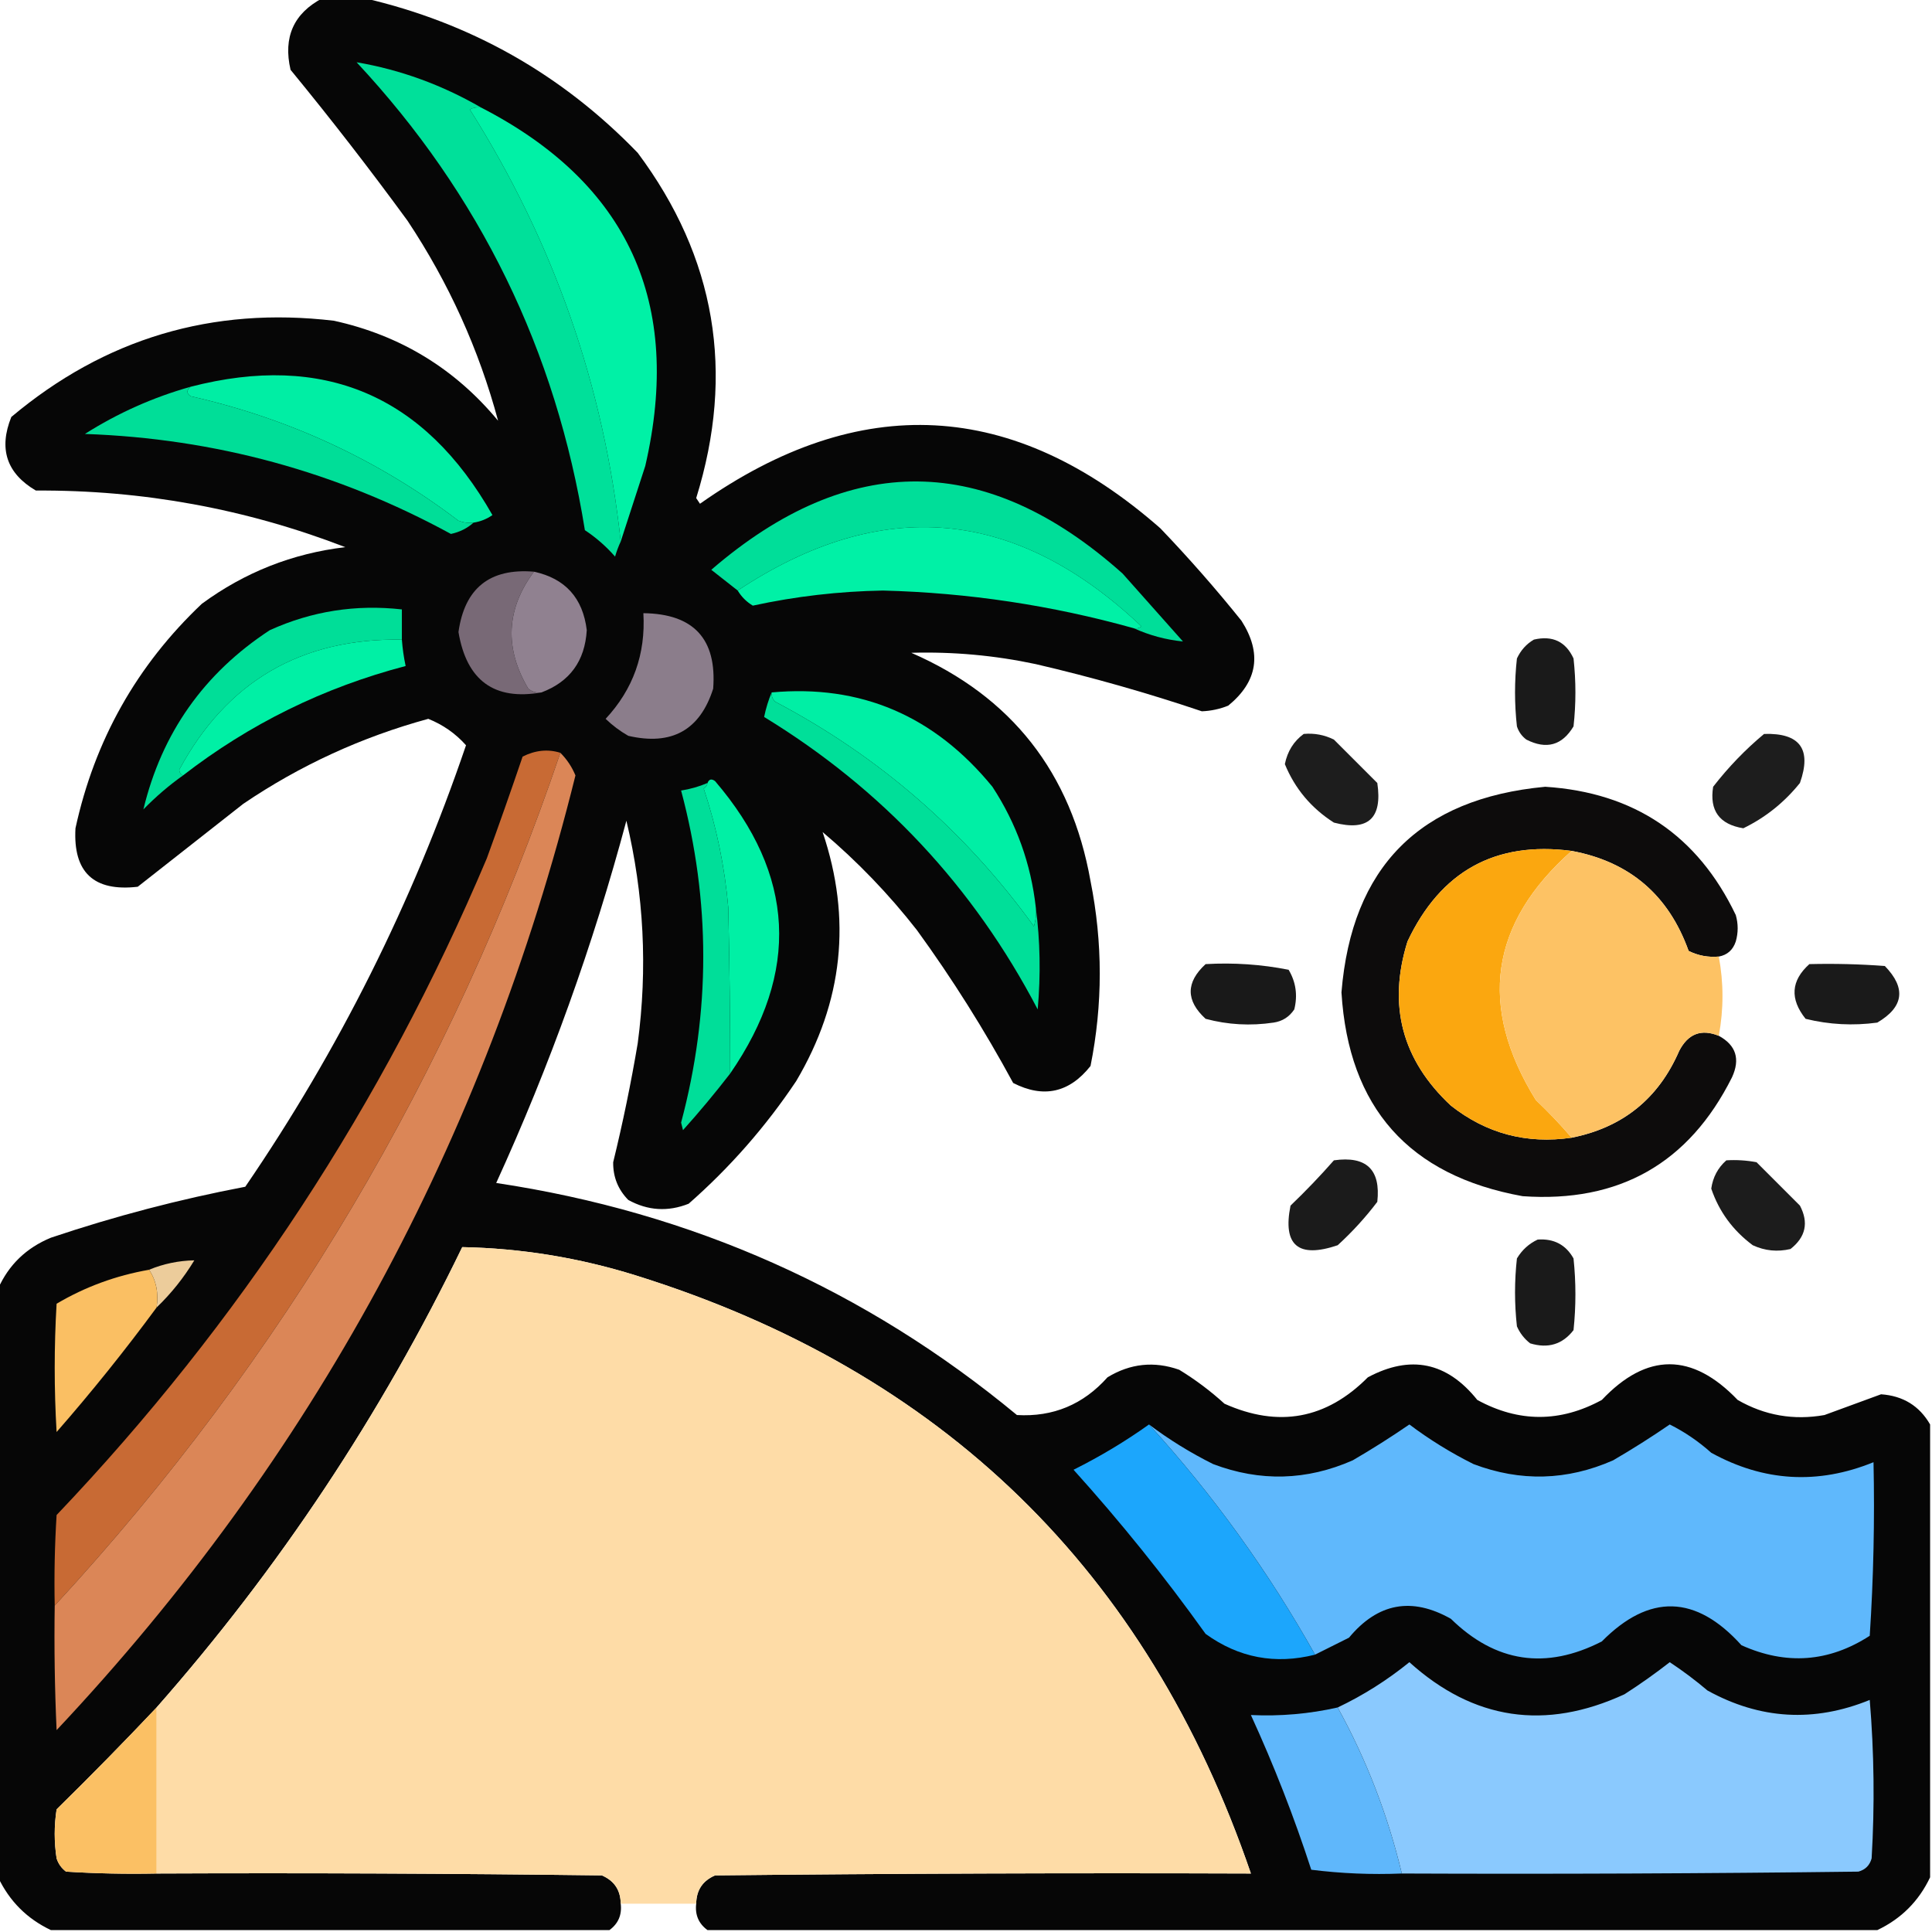 <?xml version="1.0" encoding="UTF-8"?>
<!DOCTYPE svg PUBLIC "-//W3C//DTD SVG 1.1//EN" "http://www.w3.org/Graphics/SVG/1.1/DTD/svg11.dtd">
<svg xmlns="http://www.w3.org/2000/svg" version="1.1" width="512px" height="512px" style="shape-rendering:geometricPrecision; text-rendering:geometricPrecision; image-rendering:optimizeQuality; fill-rule:evenodd; clip-rule:evenodd" xmlns:xlink="http://www.w3.org/1999/xlink">
<g><path style="opacity:0.975" fill="#010101" d="M 85.5,-0.5 C 89.167,-0.5 92.833,-0.5 96.5,-0.5C 124.724,6.028 148.891,19.694 169,40.5C 189.677,68.212 194.844,98.712 184.5,132C 184.833,132.5 185.167,133 185.5,133.5C 227.886,103.637 268.552,105.804 307.5,140C 315.039,147.87 322.206,156.037 329,164.5C 334.489,173.097 333.323,180.597 325.5,187C 323.256,187.906 320.923,188.406 318.5,188.5C 304.059,183.632 289.392,179.465 274.5,176C 263.601,173.678 252.601,172.678 241.5,173C 268.064,184.582 283.897,204.749 289,233.5C 292.265,249.848 292.265,266.181 289,282.5C 283.366,289.603 276.533,291.103 268.5,287C 260.875,272.91 252.375,259.41 243,246.5C 235.57,236.981 227.237,228.315 218,220.5C 225.768,243.495 223.435,265.495 211,286.5C 202.932,298.569 193.432,309.403 182.5,319C 177.013,321.185 171.68,320.851 166.5,318C 163.781,315.227 162.447,311.894 162.5,308C 165.048,297.594 167.215,287.094 169,276.5C 171.647,256.637 170.647,236.97 166,217.5C 157.169,250.495 145.669,282.495 131.5,313.5C 183.368,321.276 229.368,341.776 269.5,375C 279.074,375.549 287.074,372.216 293.5,365C 299.528,361.33 305.861,360.664 312.5,363C 316.783,365.615 320.783,368.615 324.5,372C 338.826,378.415 351.492,376.082 362.5,365C 373.806,358.962 383.473,360.962 391.5,371C 402.488,376.998 413.488,376.998 424.5,371C 436.426,358.394 448.426,358.394 460.5,371C 467.657,375.117 475.324,376.45 483.5,375C 488.505,373.163 493.505,371.33 498.5,369.5C 504.329,369.907 508.662,372.573 511.5,377.5C 511.5,417.5 511.5,457.5 511.5,497.5C 508.5,503.833 503.833,508.5 497.5,511.5C 394.167,511.5 290.833,511.5 187.5,511.5C 185.15,509.787 184.15,507.453 184.5,504.5C 184.544,500.91 186.211,498.41 189.5,497C 236.832,496.5 284.165,496.333 331.5,496.5C 303.992,416.16 249.659,363.326 168.5,338C 153.435,333.302 138.102,330.802 122.5,330.5C 100.951,374.975 73.951,415.642 41.5,452.5C 32.896,461.605 24.063,470.605 15,479.5C 14.333,483.833 14.333,488.167 15,492.5C 15.465,493.931 16.299,495.097 17.5,496C 25.493,496.5 33.493,496.666 41.5,496.5C 80.835,496.333 120.168,496.5 159.5,497C 162.789,498.41 164.456,500.91 164.5,504.5C 164.85,507.453 163.85,509.787 161.5,511.5C 112.167,511.5 62.833,511.5 13.5,511.5C 7.167,508.5 2.5,503.833 -0.5,497.5C -0.5,445.5 -0.5,393.5 -0.5,341.5C 2.314,335.187 6.981,330.687 13.5,328C 30.402,322.317 47.569,317.817 65,314.5C 89.772,278.289 109.272,239.289 123.5,197.5C 120.718,194.386 117.385,192.053 113.5,190.5C 95.885,195.309 79.551,202.809 64.5,213C 55.167,220.333 45.833,227.667 36.5,235C 24.843,236.342 19.343,231.176 20,219.5C 25.079,196.169 36.246,176.335 53.5,160C 64.862,151.658 77.528,146.658 91.5,145C 65.144,134.829 37.811,129.829 9.5,130C 1.76,125.448 -0.406,118.948 3,110.5C 27.779,89.686 56.279,81.186 88.5,85C 106.065,88.863 120.565,97.697 132,111.5C 126.913,92.597 118.913,74.93 108,58.5C 98.049,44.881 87.716,31.547 77,18.5C 74.996,9.85 77.83,3.517 85.5,-0.5 Z"/></g>
<g><path style="opacity:1" fill="#00e09a" d="M 127.5,28.5 C 126.448,28.351 125.448,28.517 124.5,29C 146.716,64.151 160.049,102.317 164.5,143.5C 163.91,144.766 163.41,146.099 163,147.5C 160.629,144.794 157.963,142.461 155,140.5C 147.352,92.875 127.186,51.541 94.5,16.5C 106.073,18.473 117.073,22.473 127.5,28.5 Z"/></g>
<g><path style="opacity:1" fill="#00f1a6" d="M 127.5,28.5 C 166.502,48.586 181.002,80.253 171,123.5C 168.829,130.19 166.662,136.857 164.5,143.5C 160.049,102.317 146.716,64.151 124.5,29C 125.448,28.517 126.448,28.351 127.5,28.5 Z"/></g>
<g><path style="opacity:1" fill="#00eea4" d="M 125.5,138.5 C 124.127,138.657 122.793,138.49 121.5,138C 100.301,121.903 76.634,110.903 50.5,105C 49.402,104.23 49.402,103.397 50.5,102.5C 85.79,93.379 112.456,104.712 130.5,136.5C 128.978,137.562 127.312,138.229 125.5,138.5 Z"/></g>
<g><path style="opacity:1" fill="#00de98" d="M 50.5,102.5 C 49.402,103.397 49.402,104.23 50.5,105C 76.634,110.903 100.301,121.903 121.5,138C 122.793,138.49 124.127,138.657 125.5,138.5C 123.836,139.999 121.836,140.999 119.5,141.5C 89.309,125.034 56.975,116.201 22.5,115C 31.234,109.466 40.567,105.299 50.5,102.5 Z"/></g>
<g><path style="opacity:1" fill="#00de99" d="M 300.5,166.5 C 301.239,166.631 301.906,166.464 302.5,166C 269.204,134.443 233.537,131.276 195.5,156.5C 193.197,154.675 190.864,152.842 188.5,151C 225.109,119.456 261.442,119.79 297.5,152C 302.833,158 308.167,164 313.5,170C 308.942,169.534 304.609,168.368 300.5,166.5 Z"/></g>
<g><path style="opacity:1" fill="#00f1a6" d="M 300.5,166.5 C 278.768,160.419 256.602,157.086 234,156.5C 222.35,156.702 210.85,158.035 199.5,160.5C 197.812,159.479 196.479,158.145 195.5,156.5C 233.537,131.276 269.204,134.443 302.5,166C 301.906,166.464 301.239,166.631 300.5,166.5 Z"/></g>
<g><path style="opacity:1" fill="#786976" d="M 141.5,151.5 C 134.136,161.421 133.636,171.754 140,182.5C 141.011,183.337 142.178,183.67 143.5,183.5C 130.999,185.704 123.666,180.371 121.5,167.5C 123.132,155.867 129.799,150.534 141.5,151.5 Z"/></g>
<g><path style="opacity:1" fill="#908190" d="M 141.5,151.5 C 149.8,153.304 154.467,158.47 155.5,167C 155.013,175.169 151.013,180.669 143.5,183.5C 142.178,183.67 141.011,183.337 140,182.5C 133.636,171.754 134.136,161.421 141.5,151.5 Z"/></g>
<g><path style="opacity:1" fill="#00de98" d="M 106.5,169.5 C 79.758,169.107 60.091,180.607 47.5,204C 47.57,204.765 47.903,205.265 48.5,205.5C 44.792,208.127 41.292,211.127 38,214.5C 42.871,194.267 54.038,178.434 71.5,167C 82.609,161.965 94.275,160.132 106.5,161.5C 106.5,164.167 106.5,166.833 106.5,169.5 Z"/></g>
<g><path style="opacity:1" fill="#8b7d8b" d="M 170.5,162.5 C 183.829,162.659 189.996,169.326 189,182.5C 185.505,193.504 178.005,197.671 166.5,195C 164.283,193.732 162.283,192.232 160.5,190.5C 167.801,182.656 171.134,173.323 170.5,162.5 Z"/></g>
<g><path style="opacity:1" fill="#00f0a5" d="M 106.5,169.5 C 106.674,171.861 107.007,174.194 107.5,176.5C 85.793,182.187 66.127,191.854 48.5,205.5C 47.903,205.265 47.57,204.765 47.5,204C 60.091,180.607 79.758,169.107 106.5,169.5 Z"/></g>
<g><path style="opacity:0.896" fill="#000000" d="M 406.5,169.5 C 411.439,168.352 414.939,170.019 417,174.5C 417.667,180.5 417.667,186.5 417,192.5C 413.987,197.535 409.82,198.702 404.5,196C 403.299,195.097 402.465,193.931 402,192.5C 401.333,186.5 401.333,180.5 402,174.5C 403.025,172.313 404.525,170.646 406.5,169.5 Z"/></g>
<g><path style="opacity:1" fill="#00efa5" d="M 274.5,240.5 C 274.66,242.199 274.494,243.866 274,245.5C 255.802,220.3 232.969,200.467 205.5,186C 204.748,185.329 204.414,184.496 204.5,183.5C 228.111,181.34 247.611,189.674 263,208.5C 269.376,218.252 273.209,228.919 274.5,240.5 Z"/></g>
<g><path style="opacity:1" fill="#00df99" d="M 204.5,183.5 C 204.414,184.496 204.748,185.329 205.5,186C 232.969,200.467 255.802,220.3 274,245.5C 274.494,243.866 274.66,242.199 274.5,240.5C 275.657,249.324 275.824,258.324 275,267.5C 257.984,234.962 233.818,209.128 202.5,190C 202.99,187.654 203.657,185.487 204.5,183.5 Z"/></g>
<g><path style="opacity:0.883" fill="#000000" d="M 345.5,194.5 C 348.32,194.248 350.986,194.748 353.5,196C 357.333,199.833 361.167,203.667 365,207.5C 366.399,216.87 362.566,220.37 353.5,218C 347.501,214.173 343.168,209.006 340.5,202.5C 341.191,199.095 342.858,196.429 345.5,194.5 Z"/></g>
<g><path style="opacity:0.885" fill="#000000" d="M 467.5,194.5 C 477.01,194.198 480.177,198.531 477,207.5C 472.854,212.654 467.854,216.654 462,219.5C 455.658,218.477 452.991,214.811 454,208.5C 458.031,203.304 462.531,198.637 467.5,194.5 Z"/></g>
<g><path style="opacity:1" fill="#c86a34" d="M 148.5,199.5 C 119.651,284.582 74.984,359.915 14.5,425.5C 14.334,417.493 14.5,409.493 15,401.5C 63.494,350.549 101.494,292.549 129,227.5C 132.265,218.538 135.432,209.538 138.5,200.5C 141.89,198.803 145.223,198.47 148.5,199.5 Z"/></g>
<g><path style="opacity:1" fill="#db8657" d="M 148.5,199.5 C 150.235,201.235 151.568,203.235 152.5,205.5C 128.502,302.195 82.669,386.528 15,458.5C 14.5,447.505 14.334,436.505 14.5,425.5C 74.984,359.915 119.651,284.582 148.5,199.5 Z"/></g>
<g><path style="opacity:1" fill="#00f0a5" d="M 193.5,284.5 C 193.506,270.019 193.339,255.352 193,240.5C 192.063,229.701 189.896,219.201 186.5,209C 187.056,208.617 187.389,208.117 187.5,207.5C 187.897,206.475 188.563,206.308 189.5,207C 210.73,231.774 212.064,257.607 193.5,284.5 Z"/></g>
<g><path style="opacity:1" fill="#00de99" d="M 187.5,207.5 C 187.389,208.117 187.056,208.617 186.5,209C 189.896,219.201 192.063,229.701 193,240.5C 193.339,255.352 193.506,270.019 193.5,284.5C 189.545,289.627 185.378,294.627 181,299.5C 180.833,298.833 180.667,298.167 180.5,297.5C 188.328,268.131 188.328,238.798 180.5,209.5C 182.921,209.122 185.254,208.455 187.5,207.5 Z"/></g>
<g><path style="opacity:0.952" fill="#020100" d="M 455.5,253.5 C 452.68,253.752 450.014,253.252 447.5,252C 442.197,237.191 431.863,228.358 416.5,225.5C 396.295,222.857 381.795,230.857 373,249.5C 367.717,266.422 371.55,280.922 384.5,293C 393.897,300.407 404.564,303.24 416.5,301.5C 430.02,298.814 439.52,291.147 445,278.5C 447.362,273.936 450.862,272.603 455.5,274.5C 460.064,276.984 461.231,280.651 459,285.5C 447.587,308.295 429.087,318.795 403.5,317C 373.385,311.551 357.385,293.551 355.5,263C 358.22,229.78 376.22,211.613 409.5,208.5C 433.056,210.016 449.889,221.35 460,242.5C 460.667,244.833 460.667,247.167 460,249.5C 459.252,251.751 457.752,253.084 455.5,253.5 Z"/></g>
<g><path style="opacity:1" fill="#fba70f" d="M 416.5,225.5 C 394.823,244.714 391.657,266.714 407,291.5C 410.371,294.703 413.538,298.036 416.5,301.5C 404.564,303.24 393.897,300.407 384.5,293C 371.55,280.922 367.717,266.422 373,249.5C 381.795,230.857 396.295,222.857 416.5,225.5 Z"/></g>
<g><path style="opacity:0.998" fill="#fdc264" d="M 416.5,225.5 C 431.863,228.358 442.197,237.191 447.5,252C 450.014,253.252 452.68,253.752 455.5,253.5C 456.8,260.47 456.8,267.47 455.5,274.5C 450.862,272.603 447.362,273.936 445,278.5C 439.52,291.147 430.02,298.814 416.5,301.5C 413.538,298.036 410.371,294.703 407,291.5C 391.657,266.714 394.823,244.714 416.5,225.5 Z"/></g>
<g><path style="opacity:0.899" fill="#000000" d="M 319.5,255.5 C 326.947,255.071 334.281,255.571 341.5,257C 343.429,260.256 343.929,263.756 343,267.5C 341.681,269.487 339.848,270.654 337.5,271C 331.388,271.909 325.388,271.576 319.5,270C 314.232,265.171 314.232,260.337 319.5,255.5 Z"/></g>
<g><path style="opacity:0.898" fill="#000000" d="M 479.5,255.5 C 486.175,255.334 492.842,255.5 499.5,256C 505.194,261.862 504.527,266.862 497.5,271C 491.083,271.87 484.749,271.536 478.5,270C 474.285,264.72 474.618,259.886 479.5,255.5 Z"/></g>
<g><path style="opacity:0.892" fill="#000000" d="M 353.5,307.5 C 362.108,306.276 365.941,309.943 365,318.5C 361.869,322.633 358.369,326.466 354.5,330C 344.054,333.542 339.887,330.042 342,319.5C 346.037,315.631 349.87,311.631 353.5,307.5 Z"/></g>
<g><path style="opacity:0.89" fill="#000000" d="M 457.5,307.5 C 460.187,307.336 462.854,307.503 465.5,308C 469.333,311.833 473.167,315.667 477,319.5C 479.367,323.999 478.533,327.832 474.5,331C 471.036,331.817 467.702,331.483 464.5,330C 459.232,326.081 455.566,321.081 453.5,315C 453.927,311.977 455.261,309.477 457.5,307.5 Z"/></g>
<g><path style="opacity:0.896" fill="#000000" d="M 407.5,328.5 C 411.794,328.198 414.961,329.864 417,333.5C 417.667,339.833 417.667,346.167 417,352.5C 414.089,356.277 410.256,357.444 405.5,356C 403.951,354.786 402.785,353.286 402,351.5C 401.333,345.5 401.333,339.5 402,333.5C 403.352,331.251 405.185,329.584 407.5,328.5 Z"/></g>
<g><path style="opacity:1" fill="#fedca7" d="M 184.5,504.5 C 177.833,504.5 171.167,504.5 164.5,504.5C 164.456,500.91 162.789,498.41 159.5,497C 120.168,496.5 80.835,496.333 41.5,496.5C 41.5,481.833 41.5,467.167 41.5,452.5C 73.951,415.642 100.951,374.975 122.5,330.5C 138.102,330.802 153.435,333.302 168.5,338C 249.659,363.326 303.992,416.16 331.5,496.5C 284.165,496.333 236.832,496.5 189.5,497C 186.211,498.41 184.544,500.91 184.5,504.5 Z"/></g>
<g><path style="opacity:1" fill="#eccc9b" d="M 41.5,346.5 C 42.069,342.671 41.402,339.337 39.5,336.5C 43.303,334.92 47.303,334.087 51.5,334C 48.683,338.643 45.349,342.81 41.5,346.5 Z"/></g>
<g><path style="opacity:1" fill="#fabf63" d="M 39.5,336.5 C 41.402,339.337 42.069,342.671 41.5,346.5C 33.155,357.835 24.322,368.835 15,379.5C 14.333,368.167 14.333,356.833 15,345.5C 22.553,341.036 30.72,338.036 39.5,336.5 Z"/></g>
<g><path style="opacity:1" fill="#5fb8fc" d="M 304.5,377.5 C 309.776,381.479 315.442,384.979 321.5,388C 333.956,392.713 346.29,392.379 358.5,387C 363.658,383.995 368.658,380.828 373.5,377.5C 378.793,381.486 384.46,384.986 390.5,388C 402.956,392.713 415.29,392.379 427.5,387C 432.658,383.995 437.658,380.828 442.5,377.5C 446.474,379.492 450.141,381.992 453.5,385C 467.428,392.661 481.762,393.495 496.5,387.5C 496.833,402.848 496.499,418.181 495.5,433.5C 484.675,440.5 473.342,441.333 461.5,436C 449.417,422.608 437.083,422.275 424.5,435C 409.68,442.593 396.346,440.593 384.5,429C 374.127,423.139 365.127,424.805 357.5,434C 354.473,435.513 351.473,437.013 348.5,438.5C 336.158,416.491 321.491,396.157 304.5,377.5 Z"/></g>
<g><path style="opacity:1" fill="#1ca6fc" d="M 304.5,377.5 C 321.491,396.157 336.158,416.491 348.5,438.5C 337.945,441.167 328.279,439.333 319.5,433C 308.673,417.86 297.007,403.36 284.5,389.5C 291.544,385.984 298.211,381.984 304.5,377.5 Z"/></g>
<g><path style="opacity:1" fill="#8ac9fe" d="M 371.5,496.5 C 367.768,480.95 362.101,466.284 354.5,452.5C 361.281,449.273 367.614,445.273 373.5,440.5C 390.511,455.843 409.511,458.676 430.5,449C 434.664,446.327 438.664,443.493 442.5,440.5C 445.95,442.774 449.283,445.274 452.5,448C 466.418,455.682 480.751,456.516 495.5,450.5C 496.666,464.488 496.833,478.488 496,492.5C 495.5,494.333 494.333,495.5 492.5,496C 452.168,496.5 411.835,496.667 371.5,496.5 Z"/></g>
<g><path style="opacity:1" fill="#5fb7fb" d="M 354.5,452.5 C 362.101,466.284 367.768,480.95 371.5,496.5C 363.472,496.831 355.472,496.498 347.5,495.5C 342.941,481.482 337.608,467.816 331.5,454.5C 339.285,454.868 346.951,454.202 354.5,452.5 Z"/></g>
<g><path style="opacity:1" fill="#fbc064" d="M 41.5,452.5 C 41.5,467.167 41.5,481.833 41.5,496.5C 33.493,496.666 25.493,496.5 17.5,496C 16.299,495.097 15.465,493.931 15,492.5C 14.333,488.167 14.333,483.833 15,479.5C 24.063,470.605 32.896,461.605 41.5,452.5 Z"/></g>
</svg>
